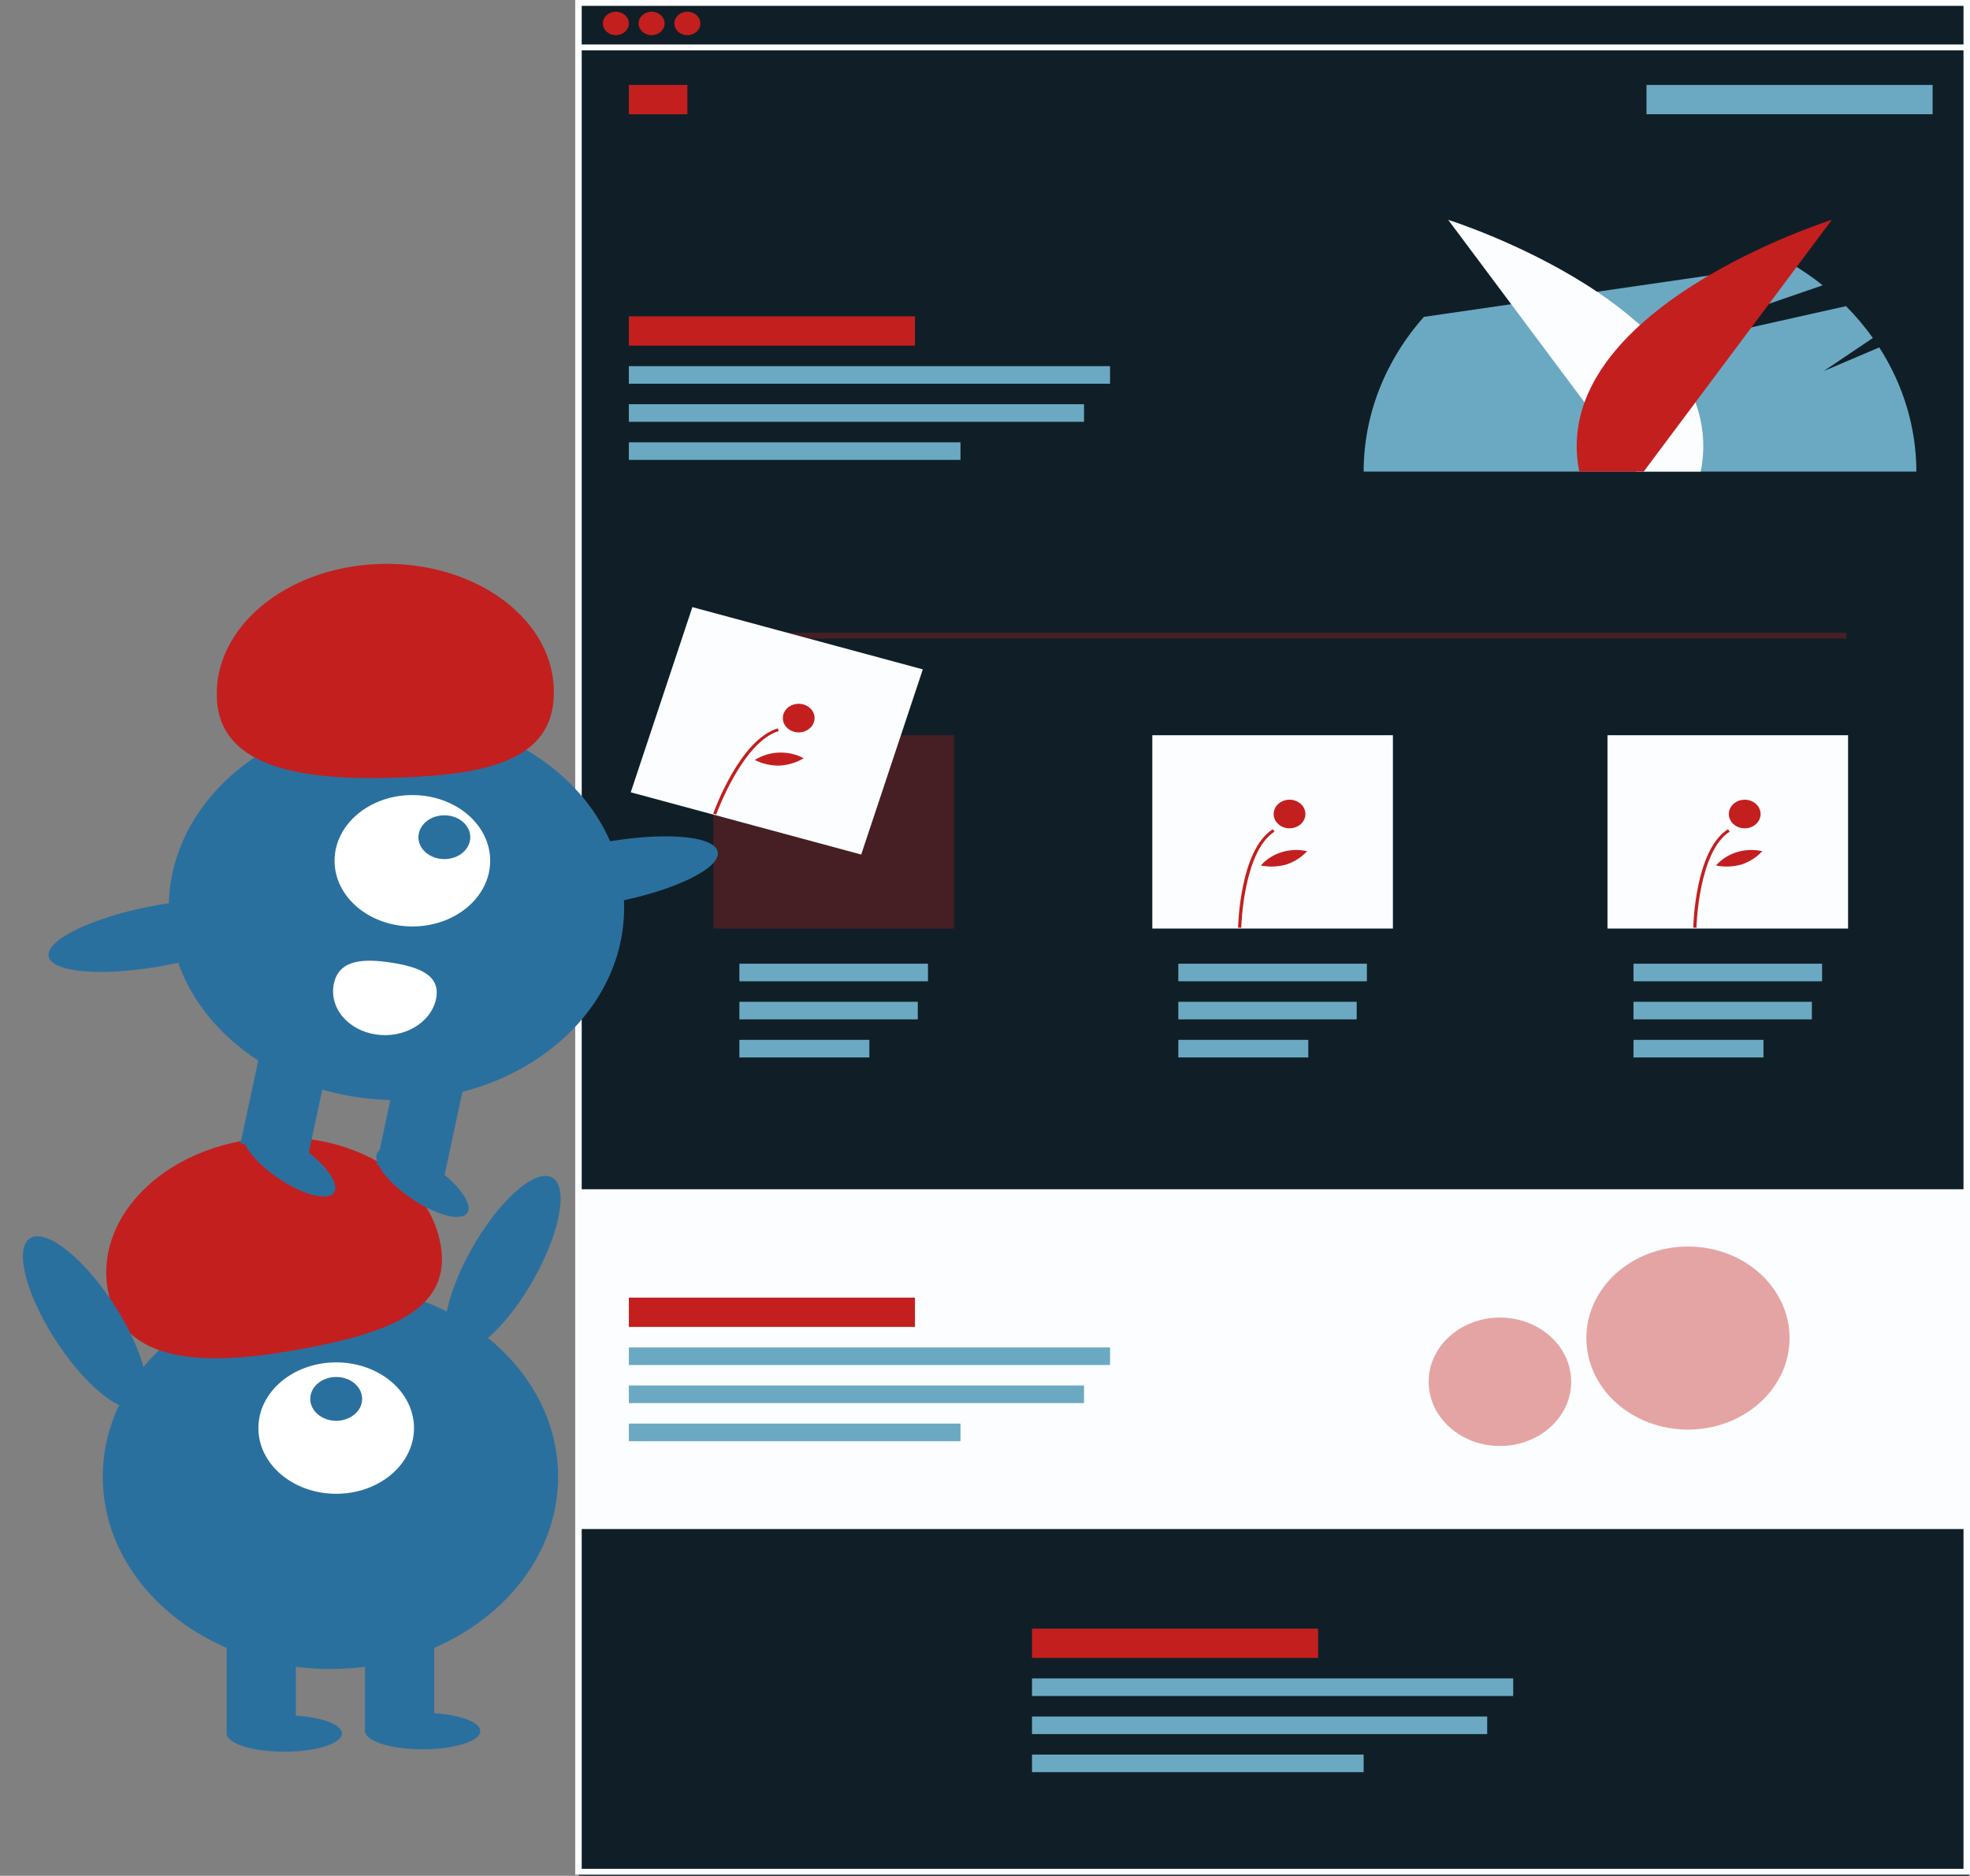 <svg width="524" height="499" viewBox="0 0 524 499" fill="none" xmlns="http://www.w3.org/2000/svg">
<rect x="0" y="0" width="524" height="499" fill="#808080" stroke="none"/>
<g id="picture">
<g id="web">
<rect id="Rectangle 3" x="153.968" width="369.758" height="499" fill="#101F27"/>
<path id="Vector" d="M523.568 316.368H153.432V406.759H523.568V316.368Z" fill="#FBFDFE"/>
<path id="Vector_2" d="M499.86 92.42L485.081 98.723L498.161 89.91C496.036 86.92 493.647 84.088 491.02 81.442L426.923 95.797L484.82 75.896C482.175 73.793 479.365 71.863 476.413 70.122L378.745 84.297C368.375 95.981 362.723 110.495 362.715 125.456H509.731C509.725 113.853 506.32 102.457 499.86 92.42Z" fill="#6BA9C3"/>
<path id="Vector_3" d="M435.241 125.456L385.199 58.481C385.199 58.481 460.983 82.32 452.382 125.456H435.241Z" fill="#FBFDFE"/>
<path id="Vector_4" d="M437.205 125.456L487.246 58.481C487.246 58.481 411.462 82.32 420.063 125.456H437.205Z" fill="#C31F1F"/>
<path id="Vector_5" d="M524 498.708H153V0H524V498.708ZM154.73 497.15H522.27V1.558H154.73V497.15Z" fill="#FBFDFF"/>
<path id="Vector_6" d="M523.568 11.83H154.297V13.388H523.568V11.83Z" fill="#FBFDFF"/>
<path id="Vector_7" d="M163.81 9.351C165.721 9.351 167.269 7.955 167.269 6.234C167.269 4.512 165.721 3.117 163.81 3.117C161.9 3.117 160.351 4.512 160.351 6.234C160.351 7.955 161.9 9.351 163.81 9.351Z" fill="#C31F1F"/>
<path id="Vector_8" d="M173.323 9.351C175.233 9.351 176.782 7.955 176.782 6.234C176.782 4.512 175.233 3.117 173.323 3.117C171.412 3.117 169.864 4.512 169.864 6.234C169.864 7.955 171.412 9.351 173.323 9.351Z" fill="#C31F1F"/>
<path id="Vector_9" d="M182.836 9.351C184.746 9.351 186.295 7.955 186.295 6.234C186.295 4.512 184.746 3.117 182.836 3.117C180.925 3.117 179.376 4.512 179.376 6.234C179.376 7.955 180.925 9.351 182.836 9.351Z" fill="#C31F1F"/>
<path id="Vector_10" d="M182.836 22.598H167.269V30.39H182.836V22.598Z" fill="#C31F1F"/>
<path id="Vector_11" d="M243.372 84.157H167.269V91.949H243.372V84.157Z" fill="#C31F1F"/>
<path id="Vector_12" d="M437.952 30.39L514.055 30.39V22.598L437.952 22.598V30.39Z" fill="#6BA9C3"/>
<path id="Vector_13" d="M295.26 97.404H167.269V102.079H295.26V97.404Z" fill="#6BA9C3"/>
<path id="Vector_14" d="M288.342 107.534H167.269V112.209H288.342V107.534Z" fill="#6BA9C3"/>
<path id="Vector_15" d="M255.479 117.664H167.269V122.339H255.479V117.664Z" fill="#6BA9C3"/>
<path id="Vector_16" d="M246.831 256.367H196.672V261.043H246.831V256.367Z" fill="#6BA9C3"/>
<path id="Vector_17" d="M244.12 266.497H196.672V271.173H244.12V266.497Z" fill="#6BA9C3"/>
<path id="Vector_18" d="M231.241 276.627H196.672V281.303H231.241V276.627Z" fill="#6BA9C3"/>
<path id="Vector_19" d="M363.579 256.367H313.421V261.043H363.579V256.367Z" fill="#6BA9C3"/>
<path id="Vector_20" d="M360.868 266.497H313.421V271.173H360.868V266.497Z" fill="#6BA9C3"/>
<path id="Vector_21" d="M347.989 276.627H313.421V281.303H347.989V276.627Z" fill="#6BA9C3"/>
<path id="Vector_22" d="M484.652 256.367H434.493V261.043H484.652V256.367Z" fill="#6BA9C3"/>
<path id="Vector_23" d="M481.94 266.497H434.493V271.173H481.94V266.497Z" fill="#6BA9C3"/>
<path id="Vector_24" d="M469.062 276.627H434.493V281.303H469.062V276.627Z" fill="#6BA9C3"/>
<path id="Vector_25" d="M350.607 433.253H274.505V441.045H350.607V433.253Z" fill="#C31F1F"/>
<path id="Vector_26" d="M402.495 446.5H274.505V451.175H402.495V446.5Z" fill="#6BA9C3"/>
<path id="Vector_27" d="M395.577 456.63H274.505V461.305H395.577V456.63Z" fill="#6BA9C3"/>
<path id="Vector_28" d="M362.715 466.76H274.505V471.435H362.715V466.76Z" fill="#6BA9C3"/>
<path id="Vector_29" opacity="0.3" d="M491.138 168.314H190.186V169.873H491.138V168.314Z" fill="#C31F1F"/>
<path id="Vector_30" opacity="0.3" d="M253.749 195.587H189.754V247.017H253.749V195.587Z" fill="#C31F1F"/>
<path id="Vector_31" d="M370.498 195.587H306.502V247.017H370.498V195.587Z" fill="#FBFDFE"/>
<path id="Vector_32" d="M491.57 195.587H427.575V247.017H491.57V195.587Z" fill="#FBFDFE"/>
<path id="Vector_33" d="M330.162 246.8L329.318 246.786C329.336 245.943 329.864 226.088 338.539 220.6L339.023 221.223C330.698 226.489 330.166 246.598 330.162 246.8Z" fill="#C31F1F"/>
<path id="Vector_34" d="M343.002 220.349C345.334 220.349 347.224 218.646 347.224 216.545C347.224 214.445 345.334 212.742 343.002 212.742C340.671 212.742 338.781 214.445 338.781 216.545C338.781 218.646 340.671 220.349 343.002 220.349Z" fill="#C31F1F"/>
<path id="Vector_35" d="M342.149 229.976C339.953 230.597 337.615 230.688 335.367 230.24C336.794 228.603 338.716 227.373 340.901 226.698C343.086 226.022 345.441 225.931 347.682 226.434C346.214 228.031 344.306 229.252 342.149 229.976Z" fill="#C31F1F"/>
<path id="Vector_36" d="M451.234 246.8L450.39 246.786C450.408 245.943 450.936 226.088 459.611 220.6L460.096 221.223C451.771 226.489 451.239 246.598 451.234 246.8Z" fill="#C31F1F"/>
<path id="Vector_37" d="M464.075 220.349C466.406 220.349 468.296 218.646 468.296 216.545C468.296 214.445 466.406 212.742 464.075 212.742C461.743 212.742 459.853 214.445 459.853 216.545C459.853 218.646 461.743 220.349 464.075 220.349Z" fill="#C31F1F"/>
<path id="Vector_38" d="M463.221 229.976C461.025 230.597 458.687 230.688 456.44 230.24C457.867 228.603 459.788 227.373 461.973 226.698C464.158 226.022 466.513 225.931 468.754 226.434C467.286 228.031 465.378 229.252 463.221 229.976V229.976Z" fill="#C31F1F"/>
<path id="Vector_39" d="M243.372 345.2H167.269V352.992H243.372V345.2Z" fill="#C31F1F"/>
<path id="Vector_40" d="M295.26 358.447H167.269V363.122H295.26V358.447Z" fill="#6BA9C3"/>
<path id="Vector_41" d="M288.342 368.577H167.269V373.252H288.342V368.577Z" fill="#6BA9C3"/>
<path id="Vector_42" d="M255.479 378.707H167.269V383.382H255.479V378.707Z" fill="#6BA9C3"/>
<path id="Vector_43" opacity="0.4" d="M448.98 380.302C463.905 380.302 476.003 369.401 476.003 355.953C476.003 342.505 463.905 331.604 448.98 331.604C434.056 331.604 421.957 342.505 421.957 355.953C421.957 369.401 434.056 380.302 448.98 380.302Z" fill="#C31F1F"/>
<path id="Vector_44" opacity="0.4" d="M398.967 384.663C409.437 384.663 417.924 377.016 417.924 367.582C417.924 358.149 409.437 350.502 398.967 350.502C388.498 350.502 380.011 358.149 380.011 367.582C380.011 377.016 388.498 384.663 398.967 384.663Z" fill="#C31F1F"/>
<path id="Vector_45" d="M245.463 178.067L184.163 161.507L167.772 210.77L229.072 227.33L245.463 178.067Z" fill="#FBFDFE"/>
<path id="Vector_46" d="M190.505 216.685L189.701 216.453C189.986 215.65 196.82 196.768 206.878 193.756L207.144 194.478C197.492 197.369 190.573 216.492 190.505 216.685Z" fill="#C31F1F"/>
<path id="Vector_47" d="M212.446 194.831C214.778 194.831 216.668 193.128 216.668 191.027C216.668 188.927 214.778 187.224 212.446 187.224C210.115 187.224 208.225 188.927 208.225 191.027C208.225 193.128 210.115 194.831 212.446 194.831Z" fill="#C31F1F"/>
<path id="Vector_48" d="M207.348 203.671C205.047 203.698 202.778 203.181 200.769 202.169C202.657 200.971 204.89 200.29 207.198 200.208C209.506 200.127 211.791 200.648 213.778 201.71C211.862 202.86 209.645 203.536 207.348 203.671V203.671Z" fill="#C31F1F"/>
</g>
<g id="bot2">
<path id="Vector_49" d="M87.892 443.99C121.336 443.99 148.448 421.093 148.448 392.849C148.448 364.605 121.336 341.708 87.892 341.708C54.448 341.708 27.336 364.605 27.336 392.849C27.336 421.093 54.448 443.99 87.892 443.99Z" fill="#2A709F"/>
<path id="Vector_50" d="M78.694 432.985H60.297V460.821H78.694V432.985Z" fill="#2A709F"/>
<path id="Vector_51" d="M115.487 432.985H97.09V460.821H115.487V432.985Z" fill="#2A709F"/>
<path id="Vector_52" d="M75.627 466C84.094 466 90.958 463.826 90.958 461.145C90.958 458.463 84.094 456.29 75.627 456.29C67.161 456.29 60.297 458.463 60.297 461.145C60.297 463.826 67.161 466 75.627 466Z" fill="#2A709F"/>
<path id="Vector_53" d="M112.421 465.353C120.888 465.353 127.751 463.179 127.751 460.497C127.751 457.816 120.888 455.642 112.421 455.642C103.954 455.642 97.09 457.816 97.09 460.497C97.09 463.179 103.954 465.353 112.421 465.353Z" fill="#2A709F"/>
<path id="Vector_54" d="M89.425 397.38C100.855 397.38 110.121 389.555 110.121 379.902C110.121 370.249 100.855 362.423 89.425 362.423C77.995 362.423 68.729 370.249 68.729 379.902C68.729 389.555 77.995 397.38 89.425 397.38Z" fill="white"/>
<path id="Vector_55" d="M89.425 377.96C93.235 377.96 96.324 375.351 96.324 372.133C96.324 368.916 93.235 366.307 89.425 366.307C85.615 366.307 82.526 368.916 82.526 372.133C82.526 375.351 85.615 377.96 89.425 377.96Z" fill="#2A709F"/>
<path id="Vector_56" d="M29.151 345.289C24.261 326.796 39.891 308.109 64.062 303.551C88.232 298.993 111.79 310.29 116.679 328.783C121.569 347.277 105.55 354.098 81.38 358.655C57.21 363.213 34.04 363.783 29.151 345.289Z" fill="#C31F1F"/>
<path id="Vector_57" d="M142.332 339.643C149.379 326.836 151.232 314.939 146.471 313.071C141.711 311.202 132.139 320.07 125.092 332.877C118.045 345.684 116.192 357.581 120.953 359.449C125.714 361.317 135.285 352.45 142.332 339.643Z" fill="#2A709F"/>
<path id="Vector_58" d="M36.73 374.396C41.37 372.322 38.789 360.523 30.966 348.041C23.143 335.56 13.04 327.123 8.401 329.197C3.761 331.271 6.342 343.07 14.165 355.552C21.988 368.033 32.091 376.47 36.73 374.396Z" fill="#2A709F"/>
<path id="Vector_59" d="M87.932 279.6L69.83 276.832L63.958 304.223L82.061 306.991L87.932 279.6Z" fill="#2A709F"/>
<path id="Vector_60" d="M105.449 292.631C138.893 292.631 166.005 269.734 166.005 241.49C166.005 213.245 138.893 190.349 105.449 190.349C72.005 190.349 44.893 213.245 44.893 241.49C44.893 269.734 72.005 292.631 105.449 292.631Z" fill="#2A709F"/>
<path id="Vector_61" d="M124.137 285.135L106.034 282.368L100.163 309.759L118.266 312.526L124.137 285.135Z" fill="#2A709F"/>
<path id="Vector_62" d="M124.07 322.953C126.122 320.907 122.548 315.502 116.087 310.88C109.626 306.259 102.724 304.172 100.672 306.218C98.621 308.264 102.195 313.669 108.656 318.29C115.117 322.912 122.018 324.999 124.07 322.953Z" fill="#2A709F"/>
<path id="Vector_63" d="M88.62 317.533C90.671 315.487 87.097 310.082 80.636 305.461C74.175 300.84 67.274 298.752 65.222 300.798C63.17 302.845 66.744 308.25 73.205 312.871C79.666 317.492 86.567 319.579 88.62 317.533Z" fill="#2A709F"/>
<path id="Vector_64" d="M109.689 246.459C121.119 246.459 130.385 238.633 130.385 228.98C130.385 219.327 121.119 211.502 109.689 211.502C98.258 211.502 88.992 219.327 88.992 228.98C88.992 238.633 98.258 246.459 109.689 246.459Z" fill="white"/>
<path id="Vector_65" d="M118.195 228.541C122.005 228.541 125.093 225.933 125.093 222.715C125.093 219.497 122.005 216.889 118.195 216.889C114.385 216.889 111.296 219.497 111.296 222.715C111.296 225.933 114.385 228.541 118.195 228.541Z" fill="#2A709F"/>
<path id="Vector_66" d="M57.679 185.854C56.769 166.92 76.09 150.884 100.835 150.035C125.58 149.186 146.378 163.846 147.289 182.78C148.2 201.713 130.999 206.015 106.254 206.863C81.508 207.712 58.59 204.787 57.679 185.854Z" fill="#C31F1F"/>
<path id="Vector_67" d="M163.487 239.997C179.787 236.842 192.049 230.781 190.876 226.46C189.703 222.138 175.539 221.193 159.24 224.348C142.941 227.503 130.678 233.564 131.851 237.886C133.024 242.207 147.188 243.152 163.487 239.997Z" fill="#2A709F"/>
<path id="Vector_68" d="M44.619 256.691C60.918 253.536 73.181 247.475 72.008 243.154C70.835 238.833 56.671 237.887 40.372 241.043C24.072 244.198 11.81 250.259 12.983 254.58C14.156 258.901 28.32 259.847 44.619 256.691Z" fill="#2A709F"/>
<path id="Vector_69" d="M88.817 261.644C88.166 264.685 88.971 267.82 91.056 270.359C93.141 272.899 96.336 274.635 99.936 275.185C103.537 275.736 107.25 275.056 110.257 273.295C113.264 271.534 115.319 268.836 115.971 265.795C117.328 259.463 111.531 257.222 104.033 256.075C96.534 254.929 90.175 255.311 88.817 261.644Z" fill="white"/>
</g>
</g>
</svg>

